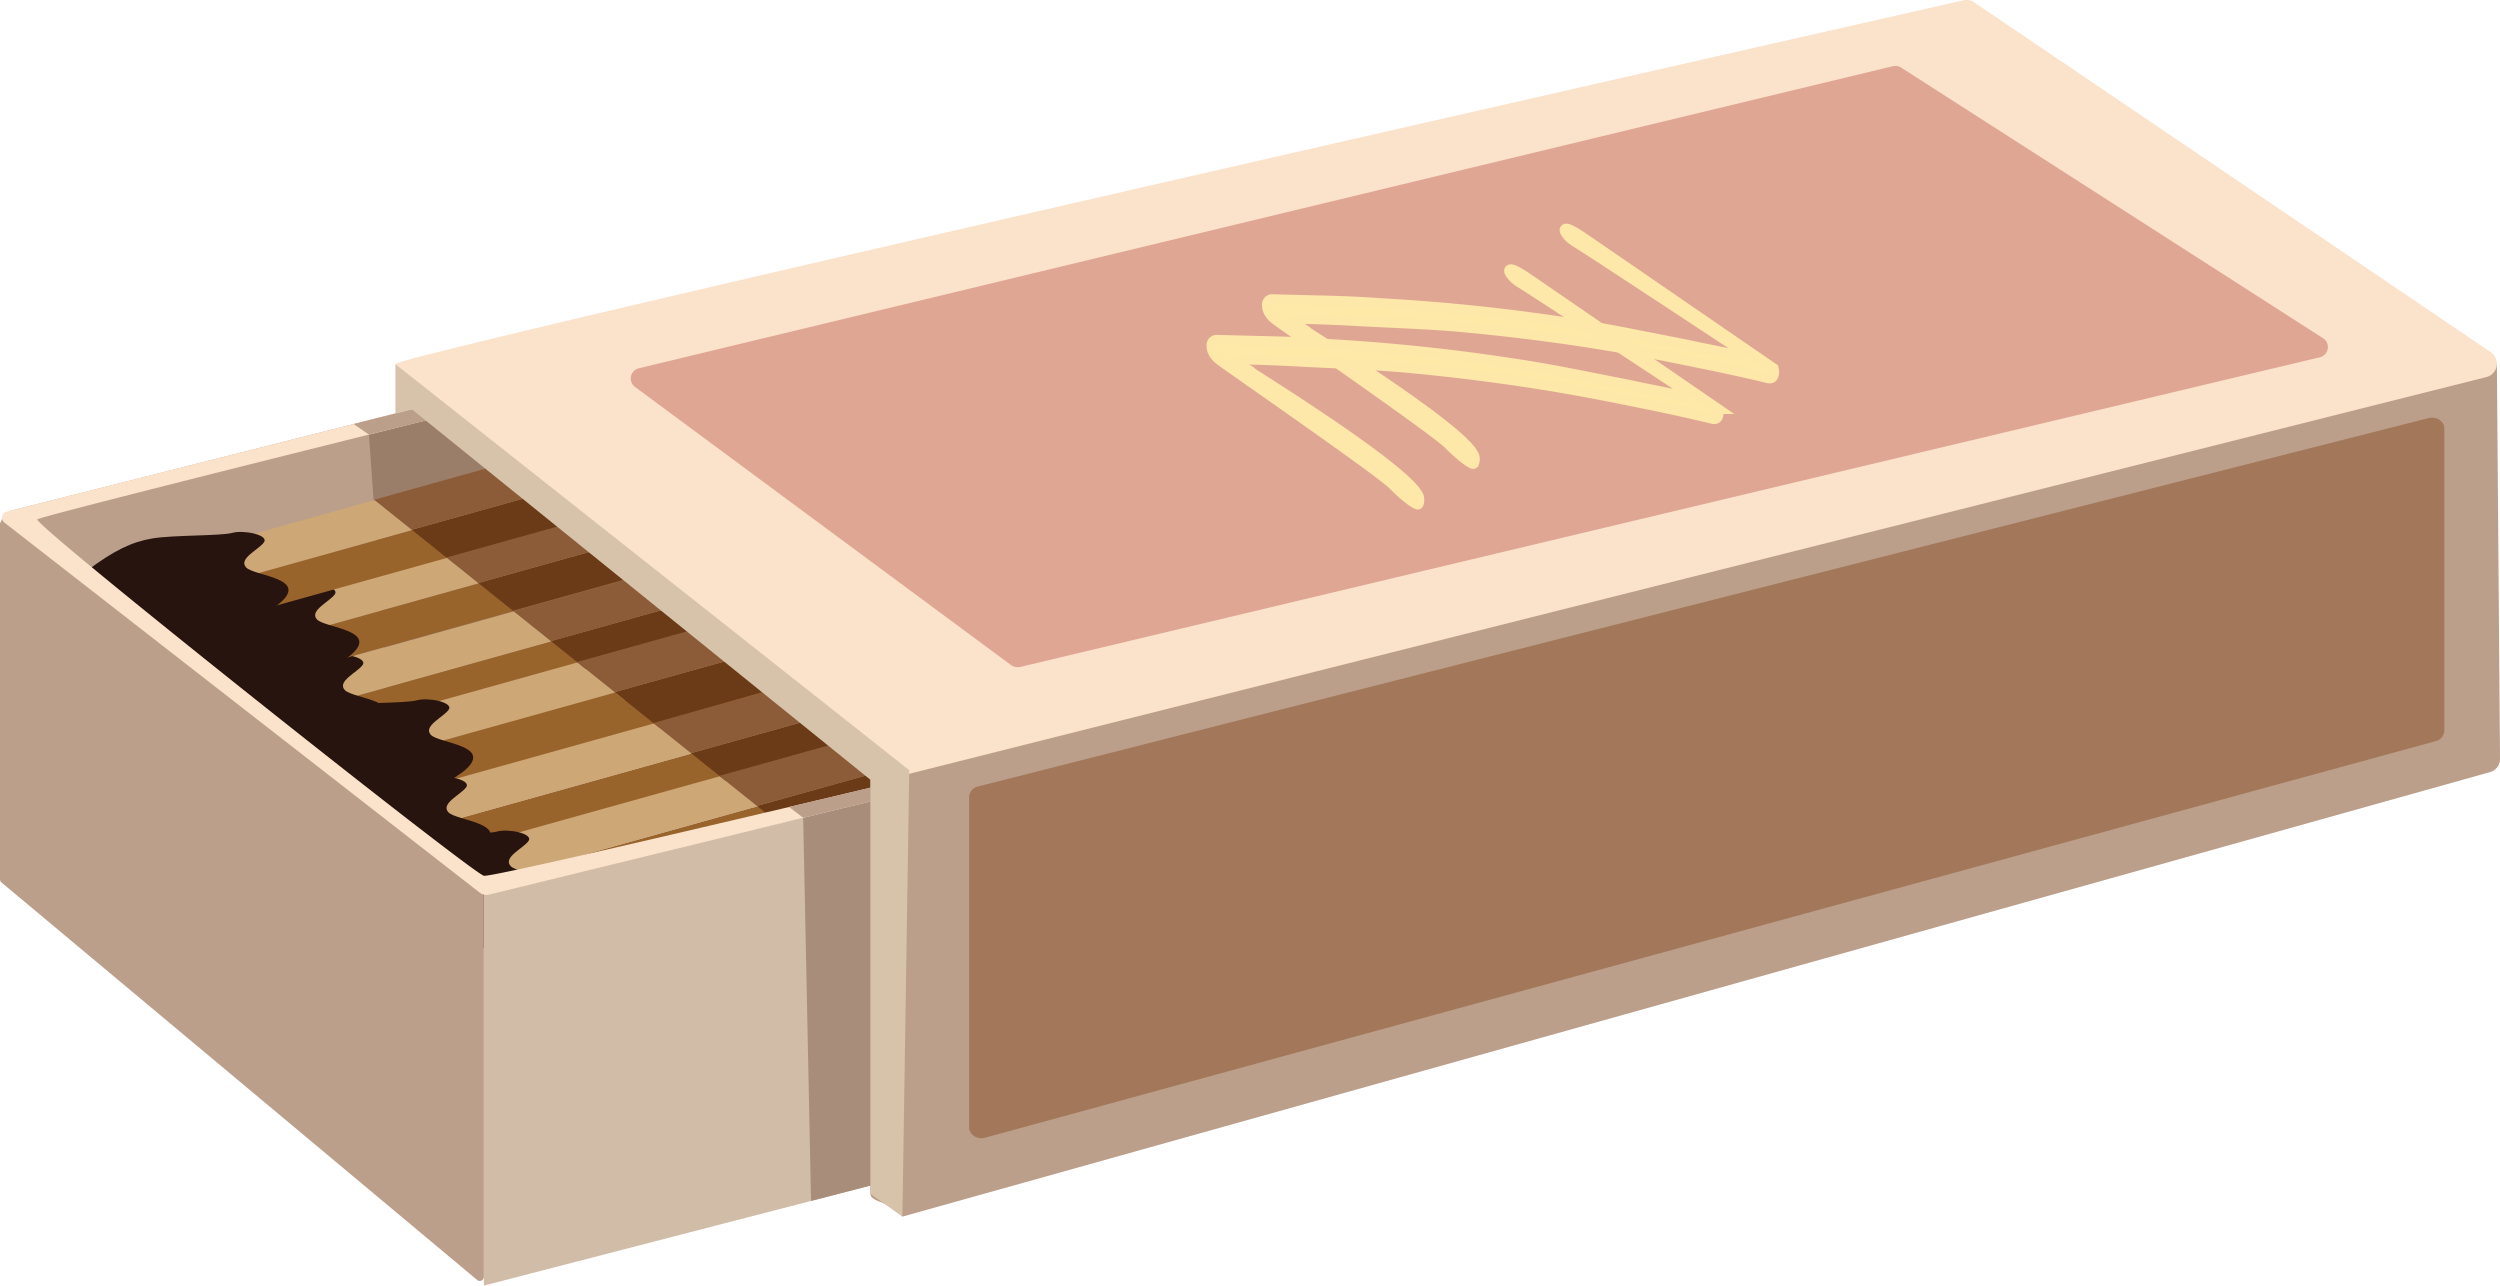<svg id="Matchbox" xmlns="http://www.w3.org/2000/svg" viewBox="0 0 750.839 386.107"><defs><style>.cls-21{fill:#bb9f8a;}.cls-22{fill:#9b7e6a;}.cls-23{fill:#cda776;}.cls-24{fill:#99642b;}.cls-25{fill:#28140e;}.cls-26{fill:#8c5c38;}.cls-27{fill:#6b3b18;}.cls-28{fill:#d1bca7;}.cls-29{fill:#a88d7b;}.cls-30{fill:#fbe2ca;}.cls-31{fill:#a3785a;}.cls-32{fill:#e0a694;}.cls-13{fill:#d6c3aa;}.cls-34{fill:#fee9a9;stroke:#fde8a9;stroke-miterlimit:10;stroke-width:3px;}</style></defs><path class="cls-21" d="M17.433,270.639v95.318a5.385,5.385,0,0,0,6.681,5.226L613.712,224.9a5.382,5.382,0,0,0,4.088-5.225V121.62a5.384,5.384,0,0,0-6.7-5.22L21.5,265.419A5.383,5.383,0,0,0,17.433,270.639Z" transform="translate(-17.433 -112.249)"/><path class="cls-22" d="M135.439,343.563,613.712,224.9a5.382,5.382,0,0,0,4.088-5.225V121.62a5.384,5.384,0,0,0-6.7-5.22L128.228,242.779Z" transform="translate(-17.433 -112.249)"/><polygon class="cls-23" points="497.12 124.076 107.274 232.938 104.116 221.628 488.731 114.226 497.12 124.076"/><polygon class="cls-24" points="497.937 135.079 110.184 243.357 107.274 232.938 497.12 124.076 497.937 135.079"/><path class="cls-25" d="M139.586,352.183s-6.905,4.521-10.34,8.092-11.726,8.192-17.361,9.862-13.314.889-19.33,1.006-14.721-5.851-14.941-10.45-3.567-12.594,4.6-18.707,13.449-8.689,19.73-9.75,20.514-.719,23.983-1.668,11,.592,9.565,2.786-7.815,4.909-5.4,7.572S149.925,344.09,139.586,352.183Z" transform="translate(-17.433 -112.249)"/><polygon class="cls-23" points="488 102.634 98.155 211.496 94.996 200.186 479.612 92.784 488 102.634"/><polygon class="cls-24" points="488.818 113.637 101.064 221.915 98.155 211.496 488 102.634 488.818 113.637"/><path class="cls-25" d="M130.466,330.741s-6.9,4.52-10.339,8.092-11.727,8.191-17.362,9.862-13.314.889-19.33,1.006-14.72-5.851-14.94-10.45-3.568-12.594,4.6-18.707,13.449-8.69,19.729-9.75,20.514-.719,23.983-1.668,11,.592,9.566,2.786-7.816,4.908-5.4,7.572S140.806,322.648,130.466,330.741Z" transform="translate(-17.433 -112.249)"/><polygon class="cls-23" points="519.11 139.348 129.264 248.211 126.106 236.9 510.722 129.498 519.11 139.348"/><polygon class="cls-24" points="519.928 150.351 132.174 258.63 129.264 248.211 519.11 139.348 519.928 150.351"/><path class="cls-25" d="M161.576,367.455s-6.905,4.521-10.34,8.093-11.726,8.191-17.361,9.862-13.314.888-19.33,1-14.721-5.851-14.94-10.449-3.568-12.6,4.6-18.707,13.449-8.69,19.729-9.75,20.514-.72,23.983-1.669,11,.593,9.566,2.787-7.816,4.908-5.4,7.572S171.915,359.363,161.576,367.455Z" transform="translate(-17.433 -112.249)"/><polygon class="cls-23" points="479.641 81.427 89.795 190.289 86.637 178.979 471.252 71.577 479.641 81.427"/><polygon class="cls-24" points="480.458 92.43 92.705 200.708 89.795 190.289 479.641 81.427 480.458 92.43"/><path class="cls-25" d="M122.107,309.534s-6.905,4.52-10.34,8.092-11.726,8.192-17.362,9.862-13.313.889-19.329,1.006-14.721-5.851-14.941-10.45-3.567-12.594,4.6-18.707,13.449-8.689,19.73-9.75,20.513-.719,23.983-1.668,11,.592,9.565,2.786-7.815,4.909-5.4,7.572S132.446,301.441,122.107,309.534Z" transform="translate(-17.433 -112.249)"/><polygon class="cls-23" points="513.84 116.083 123.994 224.945 120.836 213.635 505.451 106.233 513.84 116.083"/><polygon class="cls-24" points="514.657 127.086 126.904 235.364 123.994 224.945 513.84 116.083 514.657 127.086"/><path class="cls-25" d="M156.306,344.19s-6.905,4.52-10.34,8.092-11.726,8.191-17.362,9.862-13.313.889-19.329,1.006S94.554,357.3,94.334,352.7s-3.567-12.594,4.6-18.707,13.449-8.689,19.73-9.75,20.513-.719,23.983-1.668,11,.592,9.565,2.786-7.815,4.909-5.4,7.572S166.645,336.1,156.306,344.19Z" transform="translate(-17.433 -112.249)"/><polygon class="cls-23" points="458.362 65.807 68.516 174.67 65.358 163.359 449.974 55.957 458.362 65.807"/><polygon class="cls-24" points="459.179 76.81 71.426 185.089 68.516 174.67 458.362 65.807 459.179 76.81"/><path class="cls-25" d="M100.828,293.914s-6.905,4.521-10.34,8.093-11.726,8.191-17.361,9.862-13.314.888-19.33,1-14.721-5.851-14.941-10.449-3.567-12.6,4.6-18.707,13.449-8.69,19.73-9.75,20.514-.72,23.983-1.669,11,.593,9.565,2.787-7.815,4.908-5.4,7.572S111.167,285.822,100.828,293.914Z" transform="translate(-17.433 -112.249)"/><polygon class="cls-23" points="537.818 155.508 147.972 264.37 144.814 253.06 529.43 145.658 537.818 155.508"/><polygon class="cls-24" points="538.635 166.511 150.882 274.789 147.972 264.37 537.818 155.508 538.635 166.511"/><path class="cls-25" d="M180.284,383.615s-6.905,4.52-10.34,8.092-11.726,8.191-17.361,9.862-13.314.889-19.33,1.006-14.721-5.851-14.941-10.45-3.567-12.594,4.6-18.707,13.449-8.69,19.73-9.75,20.514-.719,23.983-1.668,11,.592,9.565,2.786-7.815,4.908-5.4,7.572S190.623,375.522,180.284,383.615Z" transform="translate(-17.433 -112.249)"/><polygon class="cls-23" points="497.408 123.842 489.02 113.992 176.384 201.294 187.683 210.331 497.408 123.842"/><polygon class="cls-24" points="498.226 134.845 497.408 123.842 187.683 210.331 198.091 218.656 498.226 134.845"/><polygon class="cls-26" points="488.289 102.4 479.9 92.55 154.154 183.513 165.453 192.55 488.289 102.4"/><polygon class="cls-27" points="489.106 113.403 488.289 102.4 165.453 192.55 175.861 200.875 489.106 113.403"/><polygon class="cls-26" points="519.399 139.115 511.01 129.265 196.228 217.166 207.526 226.204 519.399 139.115"/><polygon class="cls-27" points="520.216 150.118 519.399 139.115 207.526 226.204 217.934 234.528 520.216 150.118"/><polygon class="cls-26" points="479.929 81.193 471.541 71.343 132.338 166.064 143.637 175.101 479.929 81.193"/><polygon class="cls-27" points="480.747 92.196 479.929 81.193 143.637 175.101 154.045 183.426 480.747 92.196"/><polygon class="cls-26" points="514.128 115.849 505.74 105.999 173.304 198.83 184.602 207.868 514.128 115.849"/><polygon class="cls-27" points="514.946 126.852 514.128 115.849 184.602 207.868 196.228 217.166 514.946 126.852"/><polygon class="cls-26" points="123.656 159.119 458.65 65.574 450.262 55.724 112.357 150.082 112.357 150.082 123.656 159.119"/><polygon class="cls-27" points="459.468 76.577 458.65 65.574 123.656 159.119 134.064 167.444 459.468 76.577"/><polygon class="cls-26" points="538.106 155.274 529.718 145.424 216.044 233.016 227.342 242.053 538.106 155.274"/><polygon class="cls-27" points="220.156 255.292 538.924 166.277 538.106 155.274 227.342 242.053 231.69 245.531 220.156 255.292"/><polygon class="cls-28" points="145.322 268.463 145.322 386.107 634.735 259.485 634.735 151.385 145.322 268.463"/><path class="cls-21" d="M19.4,268.807,162.285,380.346a1.218,1.218,0,0,1,.47.962V495.746a1.22,1.22,0,0,1-2,.936L17.871,377.279a1.219,1.219,0,0,1-.438-.936V269.769A1.22,1.22,0,0,1,19.4,268.807Z" transform="translate(-17.433 -112.249)"/><polygon class="cls-29" points="243.583 360.685 634.735 259.485 634.735 151.385 241.221 245.522 243.583 360.685"/><path class="cls-30" d="M298.514,195.4,19.428,265.917a1.863,1.863,0,0,0-.692,3.266L161.558,380.376a3.135,3.135,0,0,0,2.67.572l217.31-53.093-2.365-3.039s-212.7,51.339-216.418,50.452S27.18,269.737,28.639,268.229s271.5-68.047,271.5-68.047Z" transform="translate(-17.433 -112.249)"/><polygon class="cls-21" points="241.246 245.623 364.105 215.606 361.74 212.566 237.006 242.372 241.246 245.623"/><polygon class="cls-21" points="281.081 83.155 106.199 127.34 110.795 130.53 282.705 87.933 281.081 83.155"/><path class="cls-21" d="M278.859,346.447V470.791c0,2.7,6.248,2.143,9.591,6.86l476.8-133.5a4.1,4.1,0,0,0,3.027-3.958l-.931-117.846c0-2.667-1.575-.521-4.162.124l-481.212,120A4.1,4.1,0,0,0,278.859,346.447Z" transform="translate(-17.433 -112.249)"/><path class="cls-31" d="M308.5,351.6V450.82c0,2.156,2.324,3.723,4.685,3.158L748.813,334.884a3.369,3.369,0,0,0,2.74-3.158V240.961c0-2.129-2.268-3.691-4.611-3.176L311.311,348.419A3.381,3.381,0,0,0,308.5,351.6Z" transform="translate(-17.433 -112.249)"/><path class="cls-30" d="M282.475,345.008,136.191,221.629C133.471,219.505,607,112.383,607,112.383a4.162,4.162,0,0,1,3.648.78L765.778,218.206a4.164,4.164,0,0,1-1.587,7.288L286.053,345.764A4.159,4.159,0,0,1,282.475,345.008Z" transform="translate(-17.433 -112.249)"/><path class="cls-32" d="M321.018,311.947,208.171,228.479a3.159,3.159,0,0,1,1.237-5.651l376.369-90.661a3.543,3.543,0,0,1,2.976.6L715.319,213.95a3.16,3.16,0,0,1-1.294,5.633L323.937,312.532A3.545,3.545,0,0,1,321.018,311.947Z" transform="translate(-17.433 -112.249)"/><polygon class="cls-13" points="273.078 231.313 271.017 365.402 261.426 358.541 261.426 234.198 123.688 122.921 118.758 124.166 118.758 109.38 273.078 231.313"/><path class="cls-34" d="M516.322,218.985q-14.322-2.805-28.7-4.855t-29.08-3.454q-6.808-.676-15.553-1.118t-16.509-.8q-9.094-.541-18.511-.758a2.493,2.493,0,0,0-2.348.9c-.423.638,3.827,2.065,4.422,3,.085.252,48.932,30.366,50.272,37.7a3.673,3.673,0,0,1-.216,1.878c-.231.573-3.631-1.774-7.651-5.841s-49.8-35.707-52-37.43-2.476-3.3-2.483-4.362a1.566,1.566,0,0,1,1.648-1.723q8.145.22,16.377.418t16.508.8a578.511,578.511,0,0,1,58.349,6.21q6.928,1.052,15.686,2.771l16.707,3.279c6.111,1.335,8.717,1.786,14.957,3.078a2.125,2.125,0,0,0,2.415-.391c.5-.595-.2.071-.541-.944,0,0-47.459-31.3-49.389-32.358s-3.871-3.448-3.193-3.945,3.016.9,6.051,2.981l56.566,38.857a3.5,3.5,0,0,1-.023,2.131c-.233.787-.813,1.05-1.745.8q-8.09-1.946-16.072-3.6T516.322,218.985Z" transform="translate(-17.433 -112.249)"/><path class="cls-34" d="M499.66,231.191q-14.322-2.806-28.7-4.856t-29.08-3.454q-6.808-.677-15.553-1.118t-16.509-.8q-9.094-.543-18.511-.759a2.5,2.5,0,0,0-2.348.9c-.423.637,3.827,2.064,4.422,3,.086.252,48.932,30.365,50.272,37.7a3.687,3.687,0,0,1-.215,1.879c-.232.572-3.632-1.774-7.651-5.842s-49.8-35.707-52-37.43-2.476-3.3-2.483-4.361a1.566,1.566,0,0,1,1.649-1.723q8.144.22,16.377.418t16.507.8a578.188,578.188,0,0,1,58.349,6.209q6.93,1.053,15.686,2.772l16.707,3.279c6.111,1.335,8.717,1.786,14.957,3.077a2.126,2.126,0,0,0,2.416-.39c.5-.595-.2.071-.542-.944,0,0-47.459-31.3-49.388-32.358s-3.872-3.448-3.194-3.945,3.016.9,6.051,2.98l56.566,38.857a3.488,3.488,0,0,1-.023,2.131c-.232.787-.812,1.05-1.745.8q-8.088-1.944-16.072-3.6T499.66,231.191Z" transform="translate(-17.433 -112.249)"/></svg>